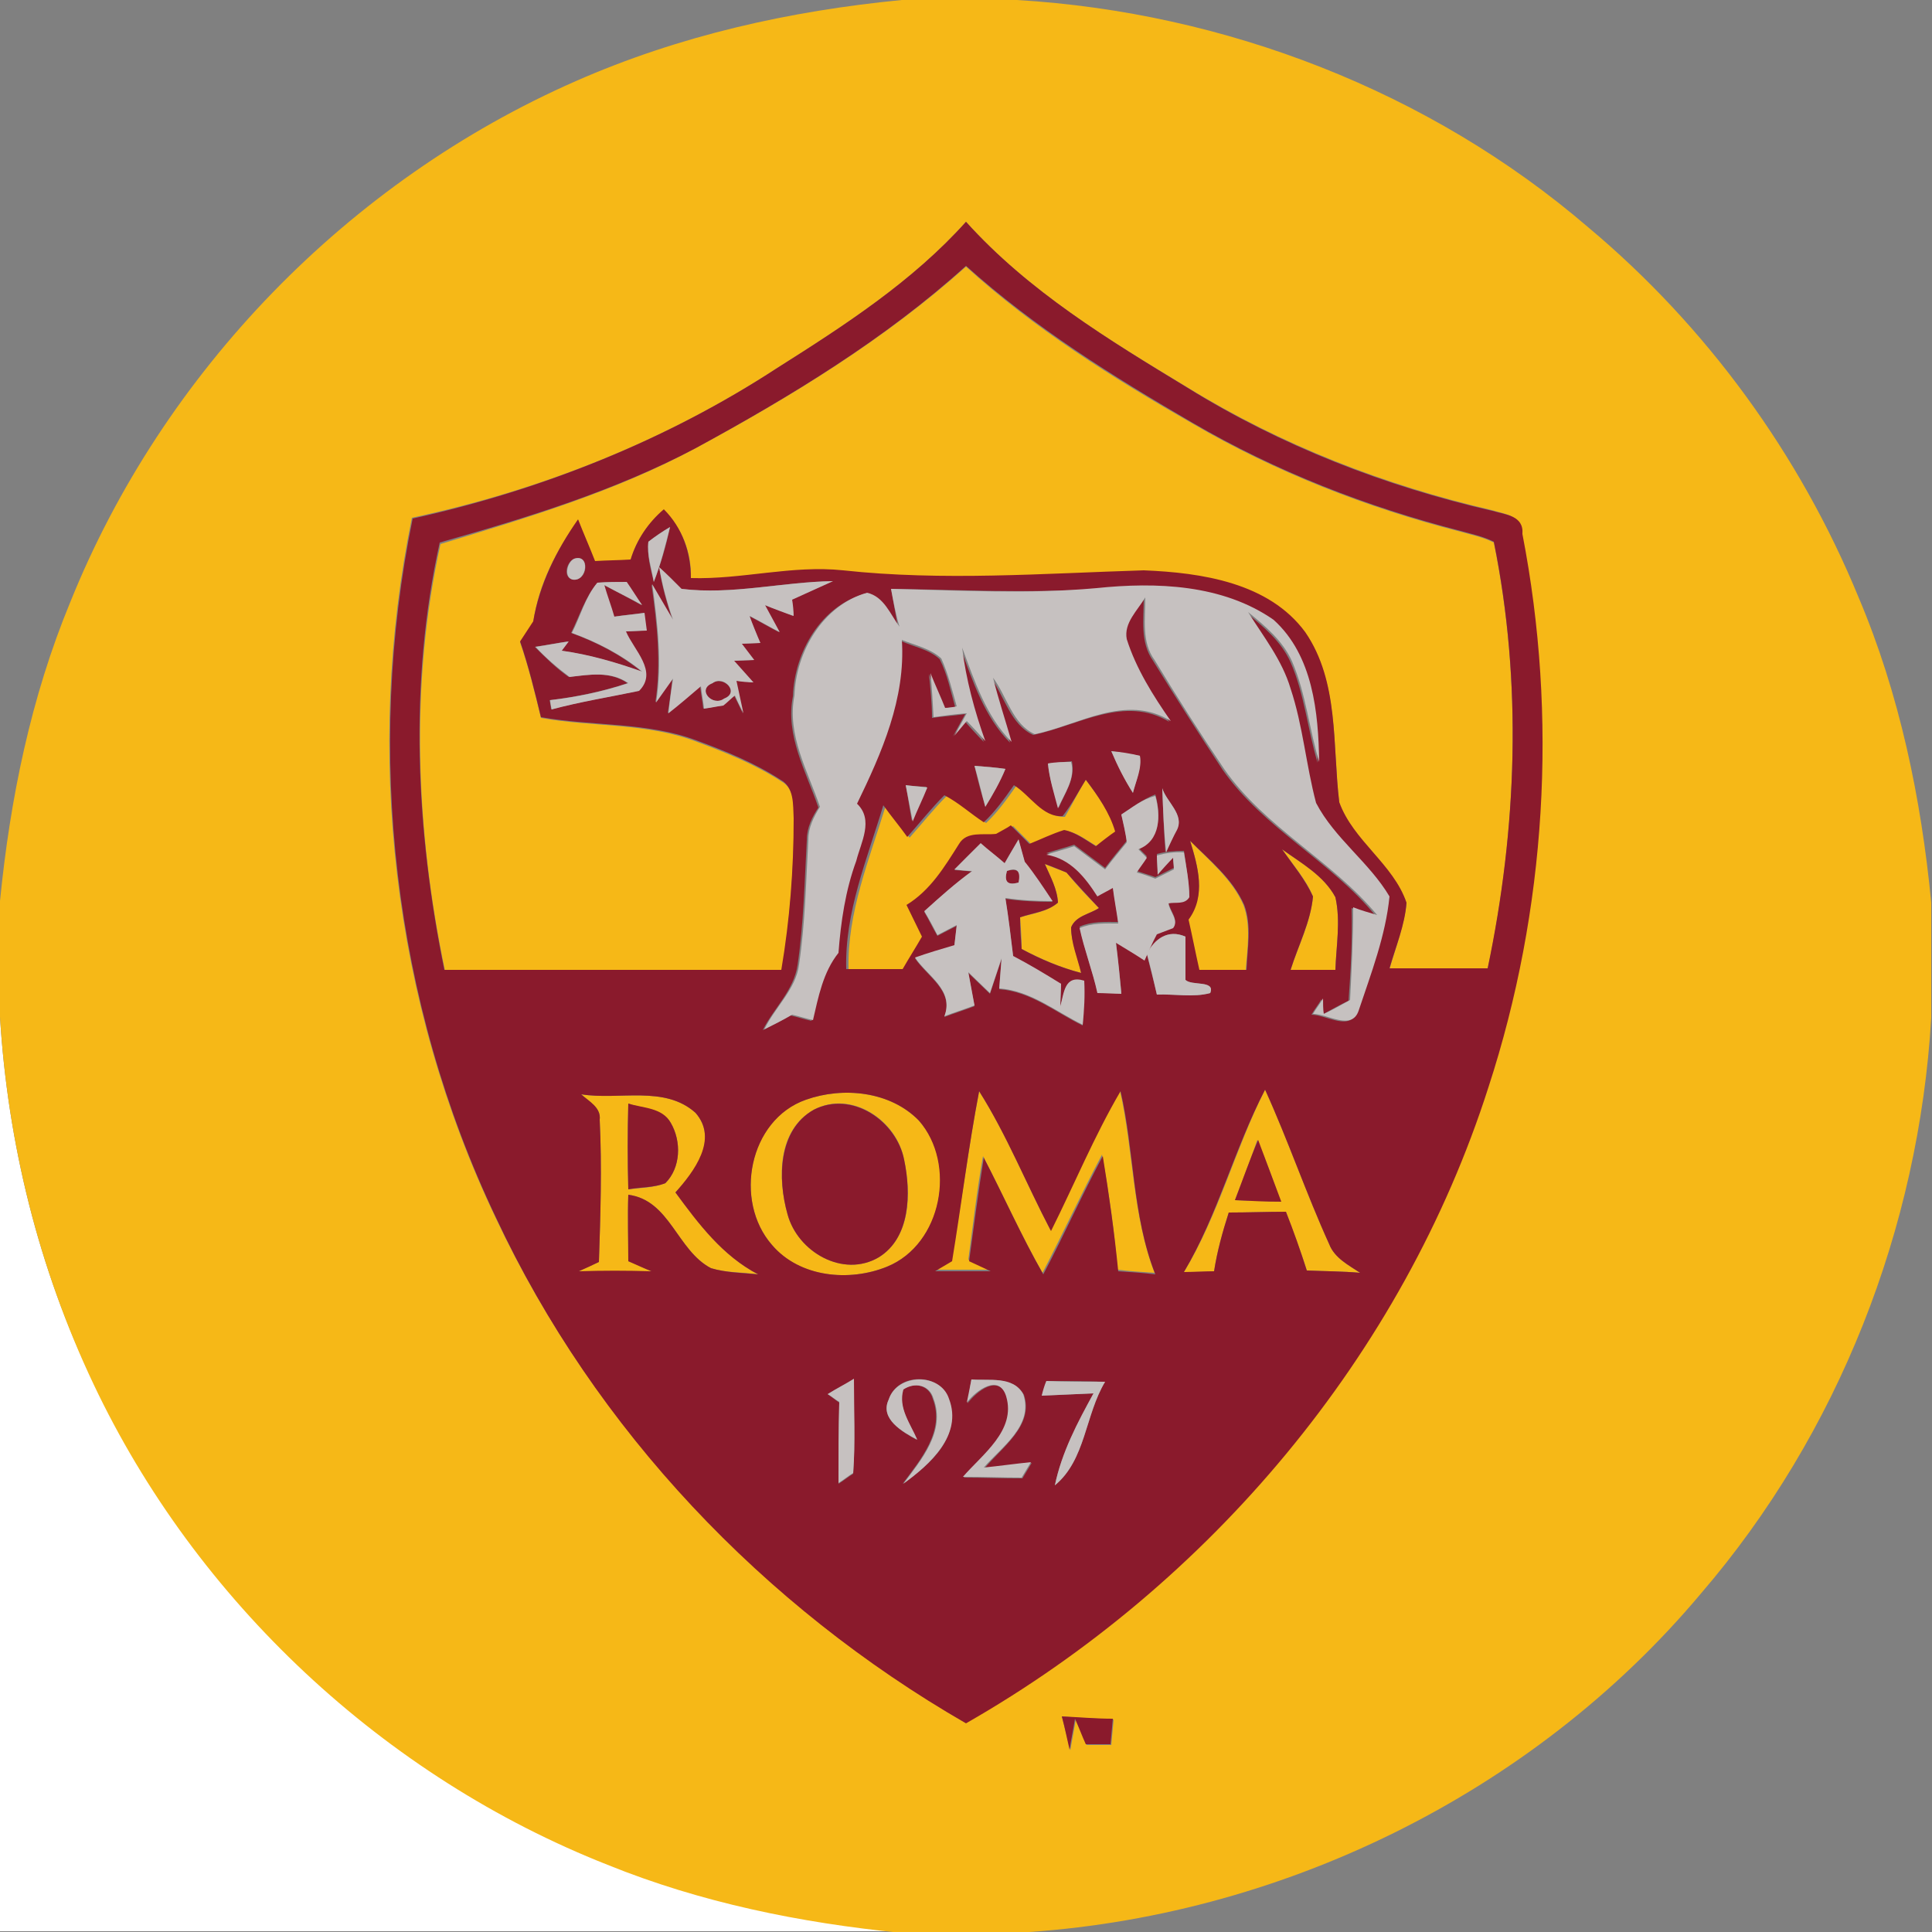 <?xml version="1.0" encoding="utf-8"?>
<!-- Generator: Adobe Illustrator 26.0.3, SVG Export Plug-In . SVG Version: 6.00 Build 0)  -->
<svg version="1.1" id="Layer_1" xmlns="http://www.w3.org/2000/svg" xmlns:xlink="http://www.w3.org/1999/xlink" x="0px" y="0px"
	 viewBox="0 0 250 250" style="enable-background:new 0 0 250 250;" xml:space="preserve">
<rect x="0" y="0" width="250" height="250" fill="#808080" stroke="none"/>
<style type="text/css">
	.st0{fill:#FFFFFF;}
	.st1{fill:#F6B817;}
	.st2{fill:#8A1A2C;}
	.st3{fill:#C6C1C0;}
</style>
<g id="_x23_ffffffff">
	<path class="st0" d="M0,131.6c1,16.3,5,32.6,12.1,47.3c13.3,28.1,37.6,50.8,66.5,62.2c12.1,4.9,25,7.5,37.9,8.8H0"/>
</g>
<g id="_x23_f6b817ff">
	<path class="st1" d="M116.7,0h14.9c26.9,1.6,53.4,11.8,73.9,29.4c15.3,12.8,27.4,29.4,35,47.9c5.3,12.5,8.1,26,9.4,39.5v14.9
		c-1.6,27.2-12,53.8-29.8,74.5c-21.8,26-54.7,42-88.5,43.9h-15.1c-13-1.3-25.8-3.9-37.9-8.8c-28.9-11.4-53.2-34.1-66.5-62.2
		C5,164.1,1,147.9,0,131.6v-15c1.3-13.2,4-26.4,9.1-38.7c12-29.8,36-54.5,65.4-67.4C87.9,4.6,102.2,1.4,116.7,0 M100.6,47.6
		C86.2,57,70.1,63.4,53.3,67c-6.2,30.3-2.5,62.6,10.8,90.5c12.9,27.4,34.7,50.3,60.8,65.4c31.5-18.1,56.4-47.6,67.6-82.3
		c7.5-23,9-47.8,4.4-71.6c0.2-2.3-2.3-2.5-3.9-3c-13.8-3.2-27.2-8.4-39.4-15.9C143.5,44,133.1,37.7,125,28.7
		C118.1,36.4,109.3,42.1,100.6,47.6 M137.4,222.1c0.4,1.5,0.7,2.9,1.1,4.4c0.2-1.3,0.5-2.7,0.7-4c0.5,1.1,0.9,2.2,1.4,3.3
		c1,0,2.1,0,3.2,0c0.1-1.1,0.2-2.2,0.3-3.3C141.8,222.4,139.6,222.3,137.4,222.1z"/>
	<path class="st1" d="M90,58c12.4-6.7,24.5-14.1,35-23.5c8.8,8,19,14.4,29.3,20.3c10.8,6.3,22.6,10.9,34.7,14
		c1.4,0.4,2.9,0.7,4.3,1.4c3.7,18.2,3,37.1-0.8,55.2c-4.2,0-8.4,0-12.7,0c0.8-2.8,1.9-5.6,2.2-8.5c-1.7-5-6.9-8.1-8.7-13
		c-0.9-7.4,0-15.5-4.4-22c-4.8-6.4-13.5-7.7-20.9-8c-12.9,0.4-25.9,1.4-38.9,0c-6.6-0.8-13.1,1.2-19.7,1c0.1-3.4-1.1-6.5-3.5-8.9
		c-2,1.7-3.6,3.9-4.3,6.5c-1.5,0.1-3.1,0.1-4.6,0.2c-0.7-1.8-1.5-3.6-2.2-5.4c-2.8,3.9-5.1,8.3-5.8,13.2c-0.5,0.9-1.1,1.7-1.7,2.6
		c1.1,3.2,1.9,6.5,2.7,9.8c6.7,1.2,13.8,0.6,20.2,3.1c3.8,1.4,7.5,2.9,10.9,5.1c1.8,1,1.6,3.2,1.7,5c-0.1,6.5-0.6,13.1-1.6,19.6
		c-14.5-0.1-29.1,0-43.6,0c-3.8-18.1-4.6-37.2-0.6-55.3C68.2,67,79.6,63.6,90,58z"/>
	<path class="st1" d="M140.5,100.9c1.6,2.1,3.1,4.3,4.1,6.8c-0.6,0.5-1.9,1.5-2.5,1.9c-1.4-0.8-2.6-1.8-4.1-2.1
		c-1.5,0.5-3,1.1-4.5,1.8c-0.8-0.8-1.6-1.6-2.4-2.4c-0.5,0.3-1.5,0.8-1.9,1.1c-1.6,0.2-3.9-0.4-4.8,1.3c-1.9,3-3.7,6-6.8,7.9
		c0.6,1.4,1.3,2.8,2,4.1c-0.9,1.4-1.7,2.8-2.5,4.2c-2.5,0-4.9,0-7.3,0c-0.2-7.4,2.7-14.3,4.8-21.2c1,1.4,2,2.7,3.1,4.1
		c1.6-1.8,3.1-3.7,4.8-5.4c1.9,0.9,3.4,2.4,5.1,3.5c1.5-1.4,2.7-3.1,3.9-4.8c2,1.3,3.7,4.1,6.3,4
		C138.7,104.2,139.5,102.5,140.5,100.9z"/>
	<path class="st1" d="M154,108.8c2.5,2.6,5.4,4.9,6.9,8.3c1,2.7,0.5,5.6,0.3,8.4c-2,0-4.1,0-6.1,0c-0.4-2.2-0.9-4.4-1.4-6.5
		C156.1,115.8,155,112.1,154,108.8z"/>
	<path class="st1" d="M165.9,109.9c2.5,1.8,5.4,3.4,6.9,6.2c0.7,3.1,0.1,6.3,0,9.4c-1.9,0-3.9,0-5.8,0c1-3.1,2.6-6.2,2.9-9.5
		C169,113.8,167.3,111.9,165.9,109.9z"/>
	<path class="st1" d="M135.2,111.8c0.9,0.4,1.8,0.7,2.8,1.1c1.3,1.6,2.7,3.1,4.2,4.6c-1.2,0.8-3,1-3.6,2.5c0,2,0.9,3.9,1.3,5.9
		c-2.7-0.7-5.2-1.8-7.7-3.1c0-1.4-0.1-2.8-0.2-4.1c1.6-0.5,3.5-0.7,4.9-1.9C136.8,115,135.9,113.4,135.2,111.8z"/>
	<path class="st1" d="M75.2,141.6c4.9,0.8,10.8-1.2,14.8,2.4c3,3.5-0.1,7.6-2.6,10.3c3,4,6.1,8.2,10.7,10.6
		c-2.1-0.3-4.2-0.2-6.1-0.8c-4.4-2.3-5.3-8.8-10.7-9.5c-0.1,2.9,0,5.8,0,8.6c0.8,0.3,2.3,1,3,1.3c-3.1,0-6.2,0-9.4,0
		c0.8-0.4,1.7-0.8,2.6-1.2c0.2-6.1,0.4-12.3,0.1-18.4C77.8,143.3,76.2,142.6,75.2,141.6 M81.3,142.8c-0.1,3.7-0.1,7.4,0,11.1
		c1.6-0.2,3.3-0.2,4.8-0.8c2-2,2.1-5.4,0.7-7.8C85.7,143.4,83.2,143.5,81.3,142.8z"/>
	<path class="st1" d="M104.3,142.3c4.8-1.7,10.9-1.1,14.6,2.7c5,5.6,3,16-4.1,18.9c-4.9,2-11.4,1.4-14.9-2.8
		C94.9,155.4,96.9,144.8,104.3,142.3 M105.3,143.6c-4.7,2.6-4.7,8.9-3.4,13.5c1.3,4.9,7.2,8.3,11.8,5.6c4.2-2.6,4.2-8.4,3.3-12.6
		C116.1,145,110.2,141,105.3,143.6z"/>
	<path class="st1" d="M126.7,141.2c3.6,5.7,6.1,12,9.2,17.9c3.1-6,5.6-12.2,9-18.1c1.8,7.9,1.6,16.2,4.5,23.7
		c-1.6-0.1-3.2-0.2-4.8-0.4c-0.4-5-1.1-9.9-2-14.9c-2.7,5.1-5.1,10.3-7.7,15.3c-2.8-4.9-5.1-10.1-7.7-15.1
		c-0.8,4.5-1.3,8.9-1.9,13.4c0.9,0.4,1.9,0.9,2.8,1.3c-2.4,0-4.8,0-7.2,0c0.7-0.4,1.5-0.9,2.2-1.3
		C124.4,155.9,125.3,148.5,126.7,141.2z"/>
	<path class="st1" d="M153.2,164.6c4.5-7.4,6.6-15.9,10.5-23.6c3,6.6,5.3,13.4,8.3,20c0.7,1.8,2.5,2.7,4,3.7
		c-2.3-0.2-4.6-0.2-6.9-0.3c-0.8-2.6-1.8-5.1-2.7-7.6c-2.4,0-4.9,0.1-7.4,0.1c-0.8,2.5-1.5,5-1.9,7.6
		C156.1,164.6,154.1,164.6,153.2,164.6 M159.8,155.3c2,0.1,4,0.1,5.9,0.2c-0.9-2.7-1.9-5.4-3-8C161.8,150.1,160.8,152.7,159.8,155.3
		z"/>
</g>
<g id="_x23_8a1a2cff">
	<path class="st2" d="M100.6,47.6c8.7-5.5,17.5-11.2,24.4-18.9c8.1,9,18.5,15.3,28.7,21.5c12.1,7.5,25.5,12.7,39.4,15.9
		c1.7,0.5,4.1,0.6,3.9,3c4.6,23.7,3.1,48.6-4.4,71.6c-11.1,34.7-36.1,64.3-67.6,82.3c-26.2-15.1-48-38-60.8-65.4
		c-13.3-27.9-17-60.2-10.8-90.5C70.1,63.4,86.2,57,100.6,47.6 M90,58c-10.4,5.5-21.8,9-33.1,12.2c-4,18.1-3.1,37.2,0.6,55.3
		c14.5,0,29.1,0,43.6,0c1.1-6.5,1.6-13,1.6-19.6c-0.1-1.8,0.1-4-1.7-5c-3.4-2.2-7.1-3.7-10.9-5.1C83.7,93.4,76.7,94,70,92.8
		c-0.8-3.3-1.6-6.6-2.7-9.8c0.6-0.9,1.1-1.7,1.7-2.6c0.8-4.8,3-9.2,5.8-13.2c0.7,1.8,1.5,3.6,2.2,5.4c1.5-0.1,3.1-0.1,4.6-0.2
		c0.8-2.6,2.3-4.8,4.3-6.5c2.4,2.4,3.5,5.6,3.5,8.9c6.6,0.2,13.1-1.7,19.7-1c12.9,1.4,25.9,0.4,38.9,0c7.5,0.3,16.2,1.6,20.9,8
		c4.4,6.4,3.5,14.6,4.4,22c1.8,5,7,8,8.7,13c-0.2,2.9-1.4,5.7-2.2,8.5c4.2,0,8.4,0,12.7,0c3.8-18.1,4.5-37,0.8-55.2
		c-1.4-0.7-2.9-1-4.3-1.4c-12.1-3.1-23.9-7.7-34.7-14c-10.3-6-20.4-12.3-29.3-20.3C114.5,43.9,102.3,51.3,90,58 M83.9,70.1
		c-0.2,1.8,0.3,3.5,0.7,5.2c0.9-2.3,1.6-4.7,2.1-7.1C85.8,68.7,84.8,69.4,83.9,70.1 M74.3,72.3c-1,0.4-1.5,2.4-0.2,2.7
		C76.1,75.3,76.4,71.6,74.3,72.3 M85.3,73.4c0.3,2.3,1,4.6,1.7,6.8c-0.9-1.5-1.8-3.1-2.7-4.6c0.7,5,1.3,10.2,0.5,15.3
		c0.7-1,1.5-2.1,2.2-3.1c-0.1,1.1-0.4,3.4-0.6,4.5c1.4-1.1,2.8-2.3,4.2-3.5c0.1,1,0.3,1.9,0.4,2.9c0.8-0.1,1.6-0.3,2.5-0.4
		c0.4-0.3,1.1-1,1.5-1.3c0.3,0.6,0.9,1.8,1.1,2.3c-0.3-1.4-0.6-2.8-0.9-4.2c0.6,0,1.7,0.1,2.2,0.2c-0.6-0.7-1.9-2.1-2.5-2.8l2.6-0.1
		c-0.4-0.5-1.2-1.6-1.6-2.1l2.4-0.1c-0.3-0.9-1-2.6-1.4-3.5c1,0.5,2.9,1.6,3.9,2.1c-0.5-0.9-1.4-2.6-1.9-3.5c0.9,0.3,2.8,1,3.7,1.4
		c-0.1-0.5-0.2-1.6-0.2-2.1c1.8-0.8,3.5-1.6,5.3-2.4c-6.5,0.1-13,1.8-19.6,1C87.3,75.3,86.3,74.3,85.3,73.4 M77.3,75.4
		c-1.6,1.9-2.3,4.3-3.4,6.5c3.3,1.2,6.4,2.8,9.1,5c-3.4-1.2-6.8-2.2-10.4-2.7l0.9-1.2c-1.4,0.2-2.9,0.5-4.3,0.7
		c1.4,1.4,2.8,2.8,4.4,3.9c2.5-0.3,5.3-0.8,7.6,0.8c-3.3,1.1-6.7,1.8-10.1,2.2c0.1,0.3,0.2,0.9,0.2,1.2c3.7-1,7.5-1.6,11.3-2.4
		c2.4-2.5-0.7-5.3-1.7-7.7c0.7,0,2-0.1,2.7-0.1l-0.3-2.3c-1.3,0.2-2.6,0.3-3.9,0.5c-0.4-1.4-0.9-2.7-1.3-4.1
		c1.6,0.8,3.3,1.7,4.9,2.6c-0.6-1-1.3-2-2-3C79.9,75.3,78.6,75.3,77.3,75.4 M115.3,76.2c0.3,1.7,0.6,3.3,0.9,5
		c-1.2-1.6-1.9-3.9-4.2-4.4c-5.8,1.6-9.2,7.6-9.4,13.3c-1,5.1,1.7,9.7,3.3,14.4c-0.8,1.2-1.5,2.6-1.5,4.2
		c-0.3,5.4-0.4,10.8-1.2,16.2c-0.5,3.3-3.1,5.6-4.5,8.4c1.2-0.6,2.4-1.2,3.6-1.9c0.9,0.2,1.8,0.5,2.7,0.7c0.8-3,1.4-6.2,3.3-8.7
		c0.2-4.1,0.9-8.1,2.3-11.9c0.6-2.4,2.3-5.3,0.1-7.4c3.2-6.6,6.3-13.6,5.8-21.2c1.7,0.8,3.7,1.1,5.1,2.4c1,2,1.4,4.1,2,6.2
		c-0.4,0-1.1,0.1-1.5,0.2c-0.7-1.5-1.3-3-1.9-4.5c0.2,1.9,0.4,3.8,0.4,5.7c1.4-0.2,2.9-0.3,4.3-0.5l-1.6,2.9c0.5-0.7,1-1.3,1.6-1.9
		c0.6,0.7,1.8,2,2.4,2.6c-1.4-3.9-2.5-7.9-3-12.1c1.6,4.3,3.1,8.9,6.4,12.2c-0.8-2.8-1.6-5.5-2.4-8.3c1.7,2.4,2.5,6,5.4,7.3
		c5.8-1.2,11.8-5.2,17.6-1.7c-2.2-3.3-4.5-6.7-5.7-10.6c-0.4-2.1,1.5-3.7,2.4-5.4c0,2.7-0.5,5.7,1.2,8.1c2.9,4.7,5.9,9.4,9,14.1
		c5.3,7.6,14,11.8,19.8,18.9c-1-0.3-2.1-0.7-3.1-1c0.1,4-0.1,8-0.4,12c-0.9,0.4-2.5,1.3-3.4,1.8c0-0.5-0.1-1.5-0.1-2
		c-0.4,0.7-0.9,1.3-1.3,2c1.9,0,5,2.2,5.9-0.4c1.6-4.8,3.5-9.7,4-14.8c-2.6-4.4-7.1-7.6-9.5-12.1c-1.3-4.9-1.7-10-3.3-14.8
		c-1.1-3.7-3.5-6.7-5.5-9.9c2.2,1.8,4.5,3.7,5.7,6.4c1.8,4.1,2.2,8.7,3.5,13c-0.2-6.4-0.9-13.8-5.9-18.4c-6.6-4.6-15.1-4.9-22.9-4.1
		C133.1,76.8,124.2,76.3,115.3,76.2 M143.8,97.2c0.8,1.8,1.7,3.6,2.8,5.4c0.4-1.6,1.1-3.1,0.9-4.8C146.2,97.6,145,97.4,143.8,97.2
		 M135.6,98.8c0.2,2,0.8,3.8,1.4,5.7c0.8-1.9,2.2-3.8,1.7-6C137.6,98.6,136.6,98.7,135.6,98.8 M126.1,99.1c0.4,1.8,0.9,3.6,1.4,5.3
		c0.9-1.6,1.9-3.2,2.6-4.9C128.8,99.3,127.5,99.2,126.1,99.1 M117.2,101.6c0.3,1.5,0.5,3.1,0.8,4.6c0.7-1.5,1.3-2.9,1.9-4.4
		C119.3,101.8,117.9,101.7,117.2,101.6 M140.5,100.9c-1,1.6-1.8,3.2-3,4.7c-2.6,0.2-4.2-2.7-6.3-4c-1.2,1.7-2.4,3.4-3.9,4.8
		c-1.7-1.1-3.2-2.5-5.1-3.5c-1.7,1.7-3.2,3.6-4.8,5.4c-1-1.4-2.1-2.7-3.1-4.1c-2.1,7-5,13.8-4.8,21.2c2.4,0,4.9,0,7.3,0
		c0.8-1.4,1.7-2.8,2.5-4.2c-0.7-1.4-1.3-2.7-2-4.1c3.1-1.9,4.9-4.9,6.8-7.9c1-1.7,3.2-1.1,4.8-1.3c0.5-0.3,1.5-0.8,1.9-1.1
		c0.8,0.8,1.6,1.6,2.4,2.4c1.5-0.6,2.9-1.3,4.5-1.8c1.5,0.3,2.8,1.3,4.1,2.1c0.6-0.5,1.9-1.5,2.5-1.9
		C143.6,105.2,142.1,103,140.5,100.9 M145.1,105.4c0.2,0.8,0.6,2.5,0.7,3.4c-1,1.2-1.9,2.3-2.8,3.5c-1.3-1-2.7-2-4-3
		c-1.2,0.4-2.4,0.7-3.6,1.1c3.1,0.6,5,3,6.6,5.4c0.5-0.3,1.5-0.8,2-1.1c0.2,1.5,0.5,3,0.7,4.6c-1.7,0-3.4-0.1-5,0.6
		c0.6,2.8,1.6,5.6,2.3,8.4c0.8,0,2.3,0.1,3.1,0.1c-0.2-2.2-0.5-4.4-0.7-6.6c1.2,0.8,2.4,1.5,3.7,2.3c0.5-1.1,1.1-2.3,1.6-3.4
		c0.5-0.2,1.6-0.6,2.1-0.8c0.8-0.9-0.5-2.1-0.6-3.2c0.9-0.2,2.1,0.3,2.7-0.8c-0.1-1.9-0.4-3.8-0.7-5.8c-1.2,0-2.4,0.1-3.5,0.4
		c0,0.6,0.1,1.9,0.1,2.5c0.5-0.5,1.5-1.6,2-2.2c0,0.4,0.1,1.1,0.1,1.5c-0.6,0.3-1.8,0.9-2.4,1.2c-0.8-0.3-1.6-0.5-2.4-0.8
		c0.3-0.5,1-1.4,1.3-1.9c-0.3-0.3-0.8-0.8-1.1-1.1c2.9-1.1,2.9-4.4,2.2-6.9C147.9,103.4,146.5,104.5,145.1,105.4 M150.4,102
		c0.1,2.8,0.2,5.5,0.4,8.3c0.4-0.7,1.1-2.2,1.4-2.9C153.4,105.5,150.9,103.8,150.4,102 M130,111.7c-1-0.8-2.1-1.7-3.1-2.5
		c-1.2,1.1-2.3,2.2-3.4,3.4c0.6,0,1.7,0.1,2.3,0.2c-2.2,1.5-4.2,3.3-6.2,5.2c0.6,1,1.1,2.1,1.7,3.1c0.6-0.3,1.9-1,2.5-1.3l-0.3,2.6
		c-1.7,0.5-3.4,1.1-5.1,1.6c1.6,2.4,5.1,4.2,3.8,7.6c1.3-0.5,2.6-0.9,3.9-1.4c-0.2-1.1-0.6-3.2-0.8-4.3c0.7,0.7,2.1,2,2.8,2.7
		c0.5-1.5,1-3,1.5-4.5c-0.1,1.3-0.2,2.6-0.3,3.9c4.1,0.3,7.3,3,10.8,4.7c0.1-1.9,0.2-3.8,0.2-5.7c-2.5-0.8-2.6,1.6-3.1,3.3
		c0-0.7,0.1-2.2,0.1-2.9c-2-1.2-4.1-2.4-6.2-3.6c-0.3-2.5-0.6-5-1-7.5c2,0.3,4.1,0.4,6.1,0.4c-1.1-1.7-2.3-3.4-3.6-5.1
		c-0.2-0.7-0.6-2.2-0.8-2.9C131.2,109.6,130.6,110.6,130,111.7 M154,108.8c1,3.3,2.1,7.1-0.2,10.2c0.5,2.2,0.9,4.3,1.4,6.5
		c2,0,4.1,0,6.1,0c0.1-2.8,0.7-5.7-0.3-8.4C159.5,113.7,156.5,111.3,154,108.8 M165.9,109.9c1.4,2,3,3.9,4,6.1
		c-0.3,3.3-1.9,6.3-2.9,9.5c1.9,0,3.9,0,5.8,0c0.1-3.1,0.7-6.3,0-9.4C171.3,113.3,168.4,111.7,165.9,109.9 M135.2,111.8
		c0.7,1.6,1.6,3.2,1.7,5c-1.4,1.2-3.2,1.3-4.9,1.9c0,1.4,0.1,2.8,0.2,4.1c2.4,1.3,5,2.4,7.7,3.1c-0.5-2-1.3-3.9-1.3-5.9
		c0.6-1.5,2.4-1.7,3.6-2.5c-1.4-1.5-2.8-3-4.2-4.6C137,112.5,136.1,112.1,135.2,111.8 M148.4,123.4c0.4,1.8,0.9,3.5,1.3,5.3
		c2.3-0.1,4.7,0.4,6.9-0.2c0.7-1.7-2.4-0.9-3.2-1.7c0-1.9,0-3.8,0-5.6C151.2,120.2,149.5,121.5,148.4,123.4 M75.2,141.6
		c1,0.9,2.6,1.7,2.4,3.3c0.3,6.1,0.1,12.3-0.1,18.4c-0.8,0.4-1.7,0.8-2.6,1.2c3.1-0.1,6.2-0.1,9.4,0c-0.8-0.3-2.3-1-3-1.3
		c0-2.9-0.1-5.8,0-8.6c5.4,0.7,6.3,7.2,10.7,9.5c2,0.6,4.1,0.6,6.1,0.8c-4.6-2.4-7.7-6.5-10.7-10.6c2.4-2.7,5.6-6.9,2.6-10.3
		C86,140.4,80.1,142.4,75.2,141.6 M104.3,142.3c-7.4,2.6-9.4,13.1-4.4,18.8c3.6,4.2,10,4.8,14.9,2.8c7.1-2.9,9-13.3,4.1-18.9
		C115.2,141.2,109.1,140.6,104.3,142.3 M126.7,141.2c-1.4,7.3-2.3,14.7-3.5,22c-0.7,0.4-1.5,0.9-2.2,1.3c2.4,0,4.8,0,7.2,0
		c-0.9-0.4-1.9-0.9-2.8-1.3c0.6-4.5,1.2-9,1.9-13.4c2.6,5,4.9,10.2,7.7,15.1c2.7-5.1,5-10.3,7.7-15.3c0.8,4.9,1.5,9.9,2,14.9
		c1.6,0.1,3.2,0.2,4.8,0.4c-3-7.6-2.7-15.9-4.5-23.7c-3.4,5.8-6,12.1-9,18.1C132.8,153.2,130.3,146.9,126.7,141.2 M153.2,164.6
		c1,0,2.9-0.1,3.9-0.1c0.4-2.6,1.1-5.1,1.9-7.6c2.4,0,4.9-0.1,7.4-0.1c1,2.5,1.9,5.1,2.7,7.6c2.3,0.1,4.6,0.1,6.9,0.3
		c-1.5-1-3.3-1.9-4-3.7c-3-6.6-5.3-13.4-8.3-20C159.7,148.7,157.6,157.2,153.2,164.6 M115,181.1c-1.2,2.5,1.8,4.2,3.6,5.2
		c-0.8-2.1-2.4-4.1-1.8-6.5c1.5-1,3.4-0.6,3.9,1.2c1.6,4.2-1.6,7.9-3.9,11c3.5-2.4,7.8-6.2,5.9-11
		C121.7,177.6,116.1,177.6,115,181.1 M125.7,178.5c-0.2,1-0.3,2.1-0.5,3.1c1.2-1.6,4.1-3.9,5.1-0.8c1.3,4.4-3.1,7.5-5.6,10.4
		c2.5,0,5,0.1,7.6,0.1c0.3-0.5,0.9-1.5,1.2-2c-2,0.2-4.1,0.5-6.1,0.7c2.2-2.7,6.4-5.5,5.1-9.5C131.1,178,127.9,178.7,125.7,178.5
		 M135.4,178.7c-0.1,0.5-0.4,1.4-0.6,1.9c2.2-0.1,4.4-0.2,6.7-0.3c-2,3.8-4.1,7.6-5,11.9c4-3.3,3.9-9.1,6.5-13.4
		C140.4,178.7,137.9,178.7,135.4,178.7 M107.1,180.4c0.4,0.3,1.1,0.8,1.5,1.1c-0.1,3.5-0.1,7-0.1,10.5c0.5-0.3,1.4-1,1.9-1.3
		c0.3-4.1,0-8.2,0.1-12.2C109.4,179.1,108.2,179.7,107.1,180.4z"/>
	<path class="st2" d="M92.2,88.4c1.4-1,3.6,1.2,1.5,2C92.2,91.5,90.1,89.2,92.2,88.4z"/>
	<path class="st2" d="M130.3,112.7c1.4-0.4,1.9,0.1,1.5,1.5C130.3,114.6,129.9,114.1,130.3,112.7z"/>
	<path class="st2" d="M81.3,142.8c1.9,0.6,4.4,0.5,5.5,2.5c1.4,2.4,1.3,5.8-0.7,7.8c-1.5,0.6-3.2,0.5-4.8,0.8
		C81.2,150.2,81.2,146.5,81.3,142.8z"/>
	<path class="st2" d="M105.3,143.6c4.9-2.5,10.7,1.4,11.7,6.5c0.9,4.3,0.8,10.1-3.3,12.6c-4.6,2.7-10.5-0.7-11.8-5.6
		C100.6,152.5,100.7,146.2,105.3,143.6z"/>
	<path class="st2" d="M159.8,155.3c1-2.6,1.9-5.2,3-7.8c1,2.7,2,5.3,3,8C163.8,155.5,161.8,155.4,159.8,155.3z"/>
	<path class="st2" d="M137.4,222.1c2.2,0.1,4.4,0.3,6.6,0.3c-0.1,1.1-0.2,2.2-0.3,3.3c-1.1,0-2.1,0-3.2,0c-0.5-1.1-0.9-2.2-1.4-3.3
		c-0.2,1.3-0.5,2.7-0.7,4C138.1,225.1,137.8,223.6,137.4,222.1z"/>
</g>
<g id="_x23_c6c1c0ff">
	<path class="st3" d="M83.9,70.1c0.9-0.7,1.8-1.3,2.8-1.9c-0.6,2.4-1.2,4.8-2.1,7.1C84.3,73.5,83.7,71.8,83.9,70.1z"/>
	<path class="st3" d="M74.3,72.3c2.1-0.7,1.7,3-0.2,2.7C72.9,74.7,73.4,72.7,74.3,72.3z"/>
	<path class="st3" d="M85.3,73.4c1,0.9,2,1.9,2.9,2.8c6.6,0.8,13-0.9,19.6-1c-1.8,0.8-3.5,1.6-5.3,2.4c0.1,0.5,0.2,1.6,0.2,2.1
		c-0.9-0.3-2.8-1-3.7-1.4c0.5,0.9,1.4,2.6,1.9,3.5c-1-0.5-2.9-1.6-3.9-2.1c0.3,0.9,1,2.6,1.4,3.5l-2.4,0.1c0.4,0.5,1.2,1.6,1.6,2.1
		L95,85.5c0.6,0.7,1.9,2.1,2.5,2.8c-0.6,0-1.7-0.1-2.2-0.2c0.3,1.4,0.6,2.8,0.9,4.2c-0.3-0.6-0.9-1.8-1.1-2.3
		c-0.4,0.3-1.1,1-1.5,1.3c-0.8,0.1-1.7,0.3-2.5,0.4c-0.1-1-0.3-1.9-0.4-2.9c-1.4,1.2-2.8,2.4-4.2,3.5c0.1-1.1,0.4-3.4,0.6-4.5
		c-0.7,1-1.5,2.1-2.2,3.1c0.8-5.1,0.2-10.2-0.5-15.3c0.9,1.5,1.8,3.1,2.7,4.6C86.3,78,85.7,75.7,85.3,73.4 M92.2,88.4
		c-2.1,0.8,0,3.1,1.5,2C95.8,89.6,93.6,87.3,92.2,88.4z"/>
	<path class="st3" d="M77.3,75.4c1.3-0.1,2.6-0.1,3.8-0.1c0.7,1,1.3,2,2,3c-1.6-0.9-3.3-1.7-4.9-2.6c0.4,1.4,0.9,2.7,1.3,4.1
		c1.3-0.2,2.6-0.3,3.9-0.5l0.3,2.3c-0.7,0-2,0.1-2.7,0.1c1,2.4,4.2,5.2,1.7,7.7c-3.8,0.8-7.6,1.4-11.3,2.4c-0.1-0.3-0.2-0.9-0.2-1.2
		c3.4-0.4,6.8-1.1,10.1-2.2c-2.3-1.6-5-1.1-7.6-0.8c-1.6-1.2-3.1-2.5-4.4-3.9c1.4-0.2,2.9-0.5,4.3-0.7l-0.9,1.2
		c3.6,0.5,7,1.5,10.4,2.7c-2.7-2.2-5.8-3.8-9.1-5C75.1,79.8,75.7,77.3,77.3,75.4z"/>
	<path class="st3" d="M115.3,76.2c8.9,0.2,17.8,0.7,26.6-0.1c7.7-0.8,16.3-0.5,22.9,4.1c5.1,4.6,5.8,12,5.9,18.4
		c-1.3-4.3-1.7-8.8-3.5-13c-1.2-2.7-3.5-4.6-5.7-6.4c2,3.2,4.4,6.2,5.5,9.9c1.6,4.8,2,9.9,3.3,14.8c2.4,4.6,6.9,7.7,9.5,12.1
		c-0.5,5.1-2.4,10-4,14.8c-0.9,2.6-4,0.4-5.9,0.4c0.4-0.7,0.9-1.3,1.3-2c0,0.5,0,1.5,0.1,2c0.9-0.4,2.5-1.3,3.4-1.8
		c0.2-4,0.4-8,0.4-12c1,0.4,2.1,0.7,3.1,1c-5.9-7.1-14.5-11.3-19.8-18.9c-3.1-4.6-6.1-9.3-9-14.1c-1.7-2.3-1.2-5.3-1.2-8.1
		c-1,1.7-2.8,3.3-2.4,5.4c1.2,3.8,3.4,7.3,5.7,10.6c-5.8-3.6-11.8,0.5-17.6,1.7c-2.9-1.3-3.6-4.9-5.4-7.3c0.7,2.8,1.6,5.5,2.4,8.3
		c-3.3-3.3-4.8-7.9-6.4-12.2c0.5,4.1,1.6,8.2,3,12.1c-0.6-0.7-1.8-2-2.4-2.6c-0.5,0.6-1.1,1.3-1.6,1.9l1.6-2.9
		c-1.4,0.1-2.9,0.3-4.3,0.5c-0.1-1.9-0.2-3.8-0.4-5.7c0.6,1.5,1.3,3,1.9,4.5c0.4,0,1.1-0.1,1.5-0.2c-0.6-2.1-1.1-4.2-2-6.2
		c-1.4-1.3-3.4-1.7-5.1-2.4c0.5,7.6-2.6,14.6-5.8,21.2c2.2,2.1,0.5,5-0.1,7.4c-1.4,3.8-2,7.9-2.3,11.9c-2,2.5-2.6,5.7-3.3,8.7
		c-0.9-0.2-1.8-0.5-2.7-0.7c-1.2,0.7-2.4,1.3-3.6,1.9c1.4-2.9,4.1-5.2,4.5-8.4c0.8-5.4,0.9-10.8,1.2-16.2c0-1.5,0.7-2.9,1.5-4.2
		c-1.6-4.7-4.3-9.3-3.3-14.4c0.2-5.7,3.7-11.7,9.4-13.3c2.2,0.5,3,2.8,4.2,4.4C115.9,79.5,115.6,77.8,115.3,76.2z"/>
	<path class="st3" d="M143.8,97.2c1.2,0.1,2.5,0.3,3.7,0.6c0.3,1.6-0.5,3.2-0.9,4.8C145.5,100.9,144.6,99.1,143.8,97.2z"/>
	<path class="st3" d="M135.6,98.8c1-0.2,2-0.2,3-0.2c0.6,2.2-0.9,4.1-1.7,6C136.4,102.7,135.8,100.8,135.6,98.8z"/>
	<path class="st3" d="M126.1,99.1c1.3,0.1,2.7,0.2,4,0.4c-0.7,1.7-1.6,3.3-2.6,4.9C127,102.6,126.6,100.8,126.1,99.1z"/>
	<path class="st3" d="M117.2,101.6c0.7,0.1,2.1,0.2,2.8,0.3c-0.6,1.5-1.3,2.9-1.9,4.4C117.8,104.7,117.5,103.2,117.2,101.6z"/>
	<path class="st3" d="M145.1,105.4c1.4-0.9,2.7-2,4.4-2.4c0.7,2.5,0.7,5.8-2.2,6.9c0.3,0.3,0.8,0.8,1.1,1.1c-0.3,0.5-1,1.4-1.3,1.9
		c0.8,0.2,1.6,0.5,2.4,0.8c0.6-0.3,1.8-0.9,2.4-1.2c0-0.4-0.1-1.1-0.1-1.5c-0.5,0.5-1.5,1.6-2,2.2c0-0.6-0.1-1.9-0.1-2.5
		c1.1-0.3,2.3-0.5,3.5-0.4c0.3,1.9,0.7,3.8,0.7,5.8c-0.6,1-1.8,0.6-2.7,0.8c0.1,1,1.4,2.2,0.6,3.2c-0.5,0.2-1.6,0.6-2.1,0.8
		c-0.6,1.1-1.1,2.3-1.6,3.4c-1.2-0.8-2.4-1.5-3.7-2.3c0.3,2.2,0.5,4.4,0.7,6.6c-0.8,0-2.3-0.1-3.1-0.1c-0.6-2.8-1.7-5.6-2.3-8.4
		c1.6-0.7,3.3-0.6,5-0.6c-0.2-1.5-0.5-3-0.7-4.6c-0.5,0.3-1.5,0.8-2,1.1c-1.6-2.5-3.5-4.9-6.6-5.4c1.2-0.4,2.4-0.7,3.6-1.1
		c1.3,1,2.7,2,4,3c0.9-1.2,1.9-2.4,2.8-3.5C145.7,108,145.3,106.3,145.1,105.4z"/>
	<path class="st3" d="M150.4,102c0.5,1.7,2.9,3.4,1.9,5.4c-0.4,0.7-1.1,2.2-1.4,2.9C150.6,107.6,150.5,104.8,150.4,102z"/>
	<path class="st3" d="M130,111.7c0.6-1,1.2-2.1,1.8-3.1c0.2,0.7,0.6,2.2,0.8,2.9c1.3,1.6,2.4,3.3,3.6,5.1c-2.1,0-4.1-0.1-6.1-0.4
		c0.4,2.5,0.7,5,1,7.5c2.1,1.1,4.1,2.3,6.2,3.6c0,0.7-0.1,2.2-0.1,2.9c0.5-1.7,0.5-4.1,3.1-3.3c0.1,1.9,0,3.8-0.2,5.7
		c-3.5-1.7-6.7-4.4-10.8-4.7c0.1-1.3,0.2-2.6,0.3-3.9c-0.5,1.5-1,3-1.5,4.5c-0.7-0.7-2.1-2-2.8-2.7c0.2,1.1,0.6,3.2,0.8,4.3
		c-1.3,0.5-2.6,0.9-3.9,1.4c1.3-3.4-2.2-5.2-3.8-7.6c1.7-0.6,3.4-1.1,5.1-1.6l0.3-2.6c-0.6,0.3-1.9,1-2.5,1.3
		c-0.5-1-1.1-2.1-1.7-3.1c2-1.8,4-3.6,6.2-5.2c-0.6,0-1.7-0.1-2.3-0.2c1.1-1.1,2.2-2.2,3.4-3.4C127.9,110,129,110.8,130,111.7
		 M130.3,112.7c-0.4,1.4,0.1,1.9,1.5,1.5C132.1,112.7,131.6,112.2,130.3,112.7z"/>
	<path class="st3" d="M148.4,123.4c1-1.9,2.7-3.2,5-2.2c0,1.9,0,3.8,0,5.6c0.8,0.8,3.9,0,3.2,1.7c-2.2,0.6-4.6,0.1-6.9,0.2
		C149.3,127,148.9,125.2,148.4,123.4z"/>
	<path class="st3" d="M115,181.1c1.1-3.4,6.7-3.5,7.8-0.1c1.8,4.7-2.5,8.5-5.9,11c2.3-3.1,5.5-6.8,3.9-11c-0.5-1.8-2.4-2.2-3.9-1.2
		c-0.7,2.4,0.9,4.4,1.8,6.5C116.8,185.3,113.8,183.6,115,181.1z"/>
	<path class="st3" d="M125.7,178.5c2.2,0.2,5.4-0.5,6.7,1.9c1.4,4.1-2.9,6.9-5.1,9.5c2-0.2,4.1-0.5,6.1-0.7c-0.3,0.5-0.9,1.5-1.2,2
		c-2.5,0-5-0.1-7.6-0.1c2.5-2.9,6.9-6,5.6-10.4c-0.9-3-3.9-0.8-5.1,0.8C125.3,180.6,125.5,179.5,125.7,178.5z"/>
	<path class="st3" d="M135.4,178.7c2.5,0.1,5.1,0.1,7.6,0.1c-2.6,4.3-2.5,10.1-6.5,13.4c0.9-4.3,2.9-8.1,5-11.9
		c-2.2,0.1-4.4,0.2-6.7,0.3C134.9,180.1,135.2,179.1,135.4,178.7z"/>
	<path class="st3" d="M107.1,180.4c1.1-0.7,2.3-1.3,3.4-2c0,4.1,0.2,8.2-0.1,12.2c-0.5,0.3-1.4,1-1.9,1.3c0-3.5,0-7,0.1-10.5
		C108.2,181.2,107.5,180.6,107.1,180.4z"/>
</g>
</svg>
